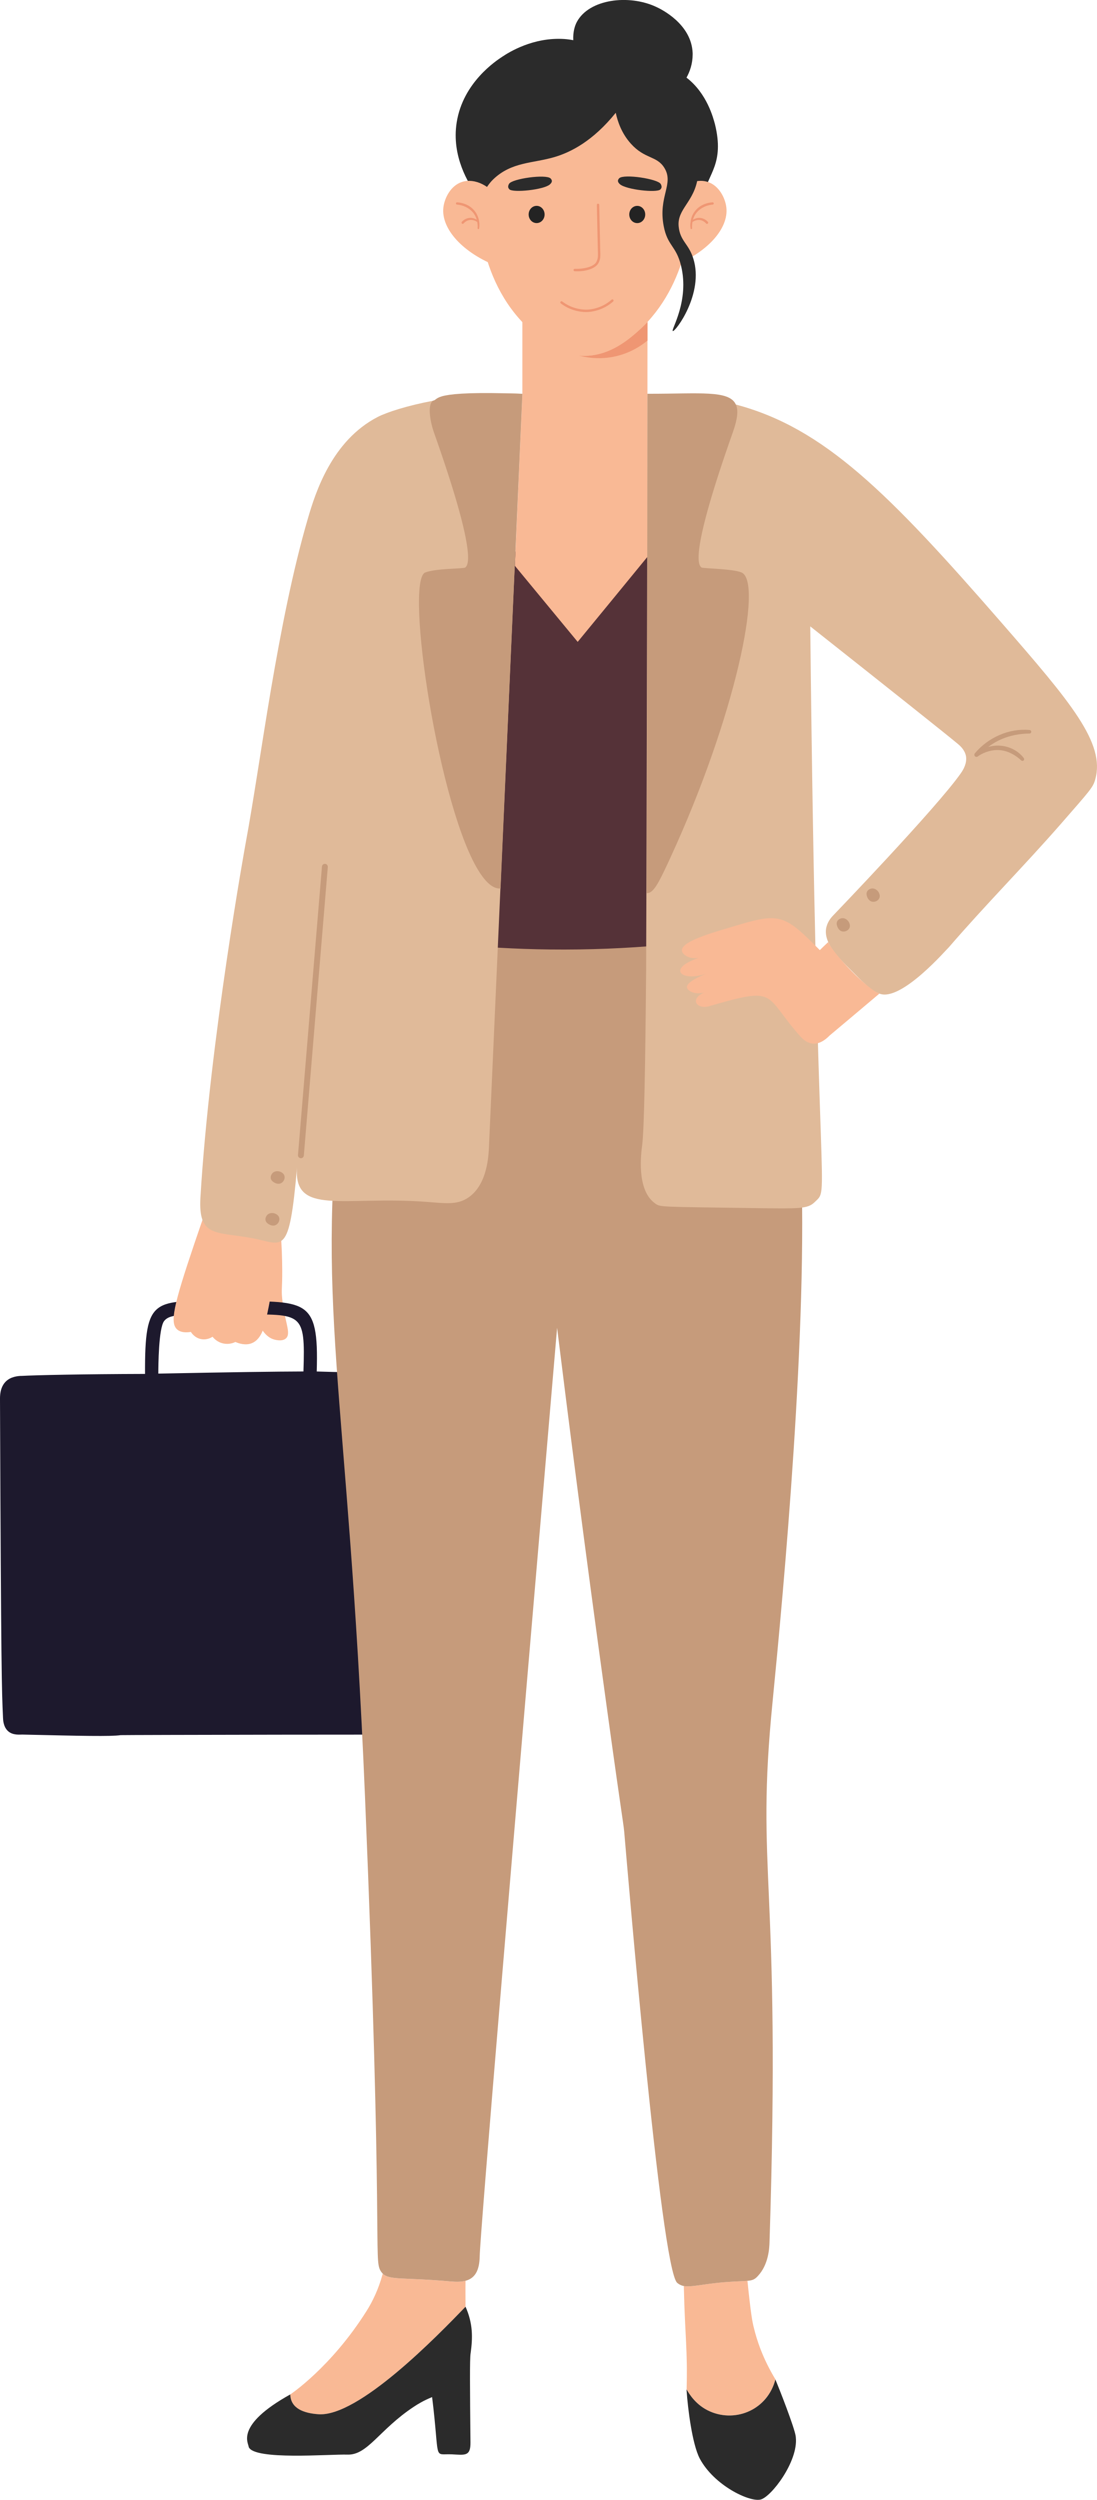 <svg xmlns="http://www.w3.org/2000/svg" width="474.13" height="1080" viewBox="0 0 474.13 1080"><g id="a"/><g id="b"><g id="c"><g id="d"><path d="M211.26 238.25h75.92V427H211.26z" fill="#553238"/><path d="M304.39 83.82h-98.74c-2.95-4.33-10.63-16.18-8.26-30.97 2.72-17.22 16.99-26.58 19.82-28.43 2.71-1.79 13.17-8.44 26.69-7.57 1.5.12 2.71.29 3.87.52-.17-3.64.69-6.3 1.56-7.92 5.32-9.88 22.42-11.96 34.15-6.53 2.2.98 15.43 7.4 15.89 20.05v.52c0 4.04-1.21 7.45-2.66 10.05 8.96 6.88 11.61 17.62 12.31 20.16 4.19 17.12-3.19 21.49-4.62 30.1z" fill="#2b2b2b"/><path d="M108.09 526.76c4.36 1.09 8.71 2.18 13.07 3.27.64 7.79.79 14.09.82 18.36.05 8.56-.43 8.34-.03 12.49.96 10.01 4.08 15.12 1.64 17.34-1.8 1.63-5.24.45-5.55.35-5.97-2.12-9.13-11.89-8.65-24.38l-1.3-27.42z" fill="#f9b995"/><path d="M9.1 594.42c-1.36.07-4.46.29-6.64 2.48C-.09 599.47.0 603.35.0 604.56c.48 119.05.75 125.21 1.3 137.54.04.95.13 4.02 2.25 5.86 2.1 1.83 5.14 1.4 6.07 1.42 25.57.59 38.36.88 42.53.25.63-.09 137.01-.38 138.39-.14 8.65 1.46 12.56-1.4 10.74-10.93-.87-4.55-1.04-32.96-1.38-89.79-.2-33.1 4.03-47.71-5.44-53.89-3.6-2.35-6.91-2-21.31-1.9-15.44.1-27.97-.19-36.26-.46.99-32.54-4.59-30.1-39.51-30.44-31.11-.06-34.82-2.15-34.7 31.49-27.04.08-47.01.51-53.59.87zm122.05-1.91c-11.73.04-30.79.29-62.72.93.0-3.21.09-19.66 2.53-22.74 2.63-3.31 8.67-2.87 32.65-2.83 26.98.04 28.39-1.37 27.54 24.64z" fill="#1d192d"/><path d="M121.16 530.03c-.64 5.92-2.86 25.62-6.24 40.21-.76 3.29-2.07 8.43-6.07 10.05-2.65 1.07-5.46.19-7.11-.52-.64.31-2.57 1.15-5.03.69-2.85-.53-4.45-2.44-4.85-2.95-.4.27-2.31 1.49-4.85 1.04-2.88-.51-4.3-2.77-4.51-3.12-3.32.53-4.99-.25-5.89-1.04-3.25-2.82-1.75-10.07 7.45-37.27 2.09-6.18 3.89-11.34 5.2-15.08l31.89 7.97z" fill="#f9b995"/><g><path d="M201.2 985.36c-.06 3.76.0 7.45.0 11.21-12.13 12.6-46.39 47.9-63.73 46.45-6.12-.46-11.84-2.43-12.02-8.55.0.0 17.68-11.73 33.05-36.17 2.43-3.87 5.03-9.07 6.93-16 3 2.89 8.84 1.5 29.41 3.35 2.48.23 4.62.17 6.36-.29z" fill="#f9b995"/><path d="M335.13 1027.94c-3.35 13-16.87 18.78-28.14 13.92-6.12-2.6-9.13-7.63-10.23-9.53.46-17.68-.69-22.01-1.21-44.72 2.95.58 7.16-.58 14.62-1.39 6.88-.69 10.57-.64 12.88-.87 1.5 14.73 2.14 17.8 2.72 20.11 1.33 5.55 3.87 13.4 9.36 22.47z" fill="#f9b995"/><path d="M343.97 1053.01c-.06-.23-.06-.4-.06-.52-.64-4.04-7.11-20.51-8.78-24.5-3.35 12.94-16.87 18.72-28.14 13.87-6.12-2.6-9.13-7.63-10.23-9.53-.06.12.0.35.0.58.52 7.51 2.37 22.88 5.66 29.23 6.18 11.61 21.43 18.89 26.29 17.74 4.62-1.1 16.35-16.47 15.25-26.87z" fill="#2b2b2b"/><path d="M203.4 1016.67c-.4 2.66-.29 14.62-.06 38.59.06 6.01-2.37 5.37-8.03 5.08-8.32-.35-5.08 3.52-8.55-24.73-3.58 1.44-6.24 3.06-7.97 4.22-14.85 9.82-19.88 20.91-28.6 20.63-7.8-.23-40.39 2.54-42.7-3.29.0-1.62-6.18-9.3 17.97-22.71.17 6.12 5.89 8.09 12.02 8.55 17.33 1.44 51.59-33.86 63.73-46.45 3.24 7.34 3.12 13.35 2.2 20.11z" fill="#2b2b2b"/></g><path d="M333.92 735.13c4.62-46.86 15.48-162.87 12.19-236.07-.52-11.5-1.85-31.49-7.34-56.27-3.93-17.56-8.55-31.43-11.61-39.87-24.96 4.39-55.23 7.68-89.61 7.28-29.87-.35-56.45-3.47-78.98-7.45-2.66 12.77-6.53 32.93-9.82 57.89-13.46 101.74 1.62 136.76 9.01 315.69 7.92 191.24 3.69 199.55 6.7 204.7.3.51.64.92.98 1.27 3 2.89 8.84 1.5 29.41 3.35 2.48.23 4.62.17 6.36-.29 3.87-1.04 6.01-4.1 6.12-10.57.17-9.59 13.98-173.44 33.45-401.14 4.51 36.57 11.67 92.96 21.38 163.28 7.57 55 7.28 49.98 7.8 56.45.81 9.24 15.6 186.44 22.71 192.86.87.75 1.79 1.19 2.89 1.39 2.96.52 7.16-.58 14.62-1.39 6.88-.69 10.57-.64 12.88-.87 2.14-.17 3.18-.58 4.56-2.14 4.56-4.91 4.91-12.02 4.97-14.62 5.14-159.17-6.18-157.96 1.33-233.47z" fill="#c69b7b"/><g><path d="M290.26 115.18c15.43-5.89 24.77-16.44 23.67-25.6-.47-3.94-3.09-9.4-8.07-10.99-5.4-1.73-12.4 1.49-16.52 8.42l.93 28.17z" fill="#f9b995"/><path d="M307.99 87.41c-2.77.17-5.55 1.31-7.37 3.5-1.85 2.13-2.57 5.07-2.16 7.78.03.18.19.31.37.29.19-.02.32-.19.31-.37-.09-.91.0-1.82.16-2.72.9-.58 1.98-.93 3.02-.84 1.1.08 2.13.67 2.86 1.5.19.22.53.23.74.04.21-.2.23-.52.03-.74-.9-1.01-2.21-1.67-3.58-1.72-1.04-.04-1.99.29-2.88.77.37-1.24.99-2.39 1.86-3.34 1.67-1.86 4.17-2.96 6.67-3.16.27-.02.49-.25.48-.52-.02-.27-.25-.48-.52-.46z" fill="#ef9673"/></g><g><path d="M279.84 134.49s0 83.72-.06 106.13c-10 12.25-20.05 24.44-30.1 36.69-9.07-10.98-18.08-21.9-27.15-32.87.98-22.42 3.18-73.03 3.24-74.3v-35.65h54.08z" fill="#f9b995"/><path d="M279.84 139.11v8.03c-2.48 2.02-8.09 6.12-16.41 7.28-5.66.81-10.4-.06-13.23-.81.58.06 1.21.12 1.79.12 11.61.23 20.16-7.34 25.13-11.9.92-.87 1.85-1.73 2.71-2.72z" fill="#ef9673"/><path d="M279.84 139.11c-.89.96-1.79 1.85-2.71 2.72-4.97 4.56-13.52 12.13-25.13 11.9-.58.0-1.21-.06-1.79-.12-9.94-.92-17.1-7.4-21.78-11.79-22.94-21.49-22.36-54.14-22.19-64.94.23-13.29.52-27.73 11.09-38.54 9.36-9.59 22.01-11.79 22.01-11.79 3-.92 7.11-1.91 12.08-2.08 6.3-.17 11.44.98 14.79 2.08.0.0 12.65 2.2 22.07 11.79 10.57 10.8 10.8 25.25 11.03 38.54.23 11.09.23 40.87-19.47 62.22z" fill="#f9b995"/><path d="M235.38 92.66c0 2.06-1.54 3.72-3.45 3.72s-3.45-1.67-3.45-3.72 1.54-3.73 3.45-3.73 3.45 1.67 3.45 3.73z" fill="#232323"/><path d="M278.87 92.66c0 2.06-1.54 3.73-3.45 3.73s-3.45-1.67-3.45-3.73 1.54-3.72 3.45-3.72 3.45 1.67 3.45 3.72z" fill="#232323"/><path d="M253.36 134.82c-1.77.0-3.7-.31-5.48-.87-1.99-.64-3.84-1.61-5.51-2.88-.23-.17-.27-.5-.1-.73.18-.23.5-.27.73-.1 1.58 1.2 3.32 2.11 5.2 2.71 1.81.58 3.79.86 5.55.82 1.03-.03 3.14-.24 5.58-1.22 1.83-.73 3.51-1.77 4.99-3.08.22-.19.55-.17.74.04.19.22.17.55-.04.74-1.58 1.39-3.36 2.49-5.29 3.26-2.59 1.04-4.83 1.26-5.94 1.3-.14.0-.28.0-.43.0z" fill="#ef9673"/><path d="M248.37 117.18c-.28-.01-.5-.26-.49-.53.0-.29.25-.51.53-.51 4.64.13 8.5-1.14 9.38-3.07.16-.33.53-1.07.61-2.06.07-.88.03-2.04-.03-3.64l-.41-18.85c0-.29.22-.53.51-.53.29.0.53.22.53.51l.41 18.84c.06 1.63.11 2.81.03 3.76-.1 1.19-.53 2.07-.68 2.35-1.09 2.39-5.27 4-10.39 3.73z" fill="#ef9673"/><path d="M220.14 81.77c-.4-.41-.49-.86-.49-.86.0.0-.14-.68.38-1.51 1.38-2.21 15.92-4.26 17.93-2.31.53.51.56 1.04.56 1.04.04.73-.62 1.32-.87 1.55-2.6 2.32-15.95 3.7-17.51 2.1z" fill="#2b2b2b"/><path d="M285.42 81.85c.4-.4.5-.86.5-.86.0.0.15-.68-.37-1.52-1.36-2.22-15.88-4.41-17.9-2.48-.53.51-.57 1.04-.57 1.04-.05.73.6 1.33.85 1.55 2.58 2.34 15.91 3.85 17.49 2.26z" fill="#2b2b2b"/></g><path d="M225.76 170.14c-.06 1.27-13.98 315.11-14.39 324.53-.17 4.45-.64 17.04-8.96 22.71-4.85 3.29-9.82 2.48-18.2 1.85-35.82-2.66-57.55 6.24-55.81-15.02-3.47 39.46-5.83 33.22-19.53 30.68-15.6-2.83-23.28-.29-22.24-17.62 4.04-67.71 19.47-152.59 19.47-152.59 3.41-18.32 6.82-42.12 11.04-67.02 4.28-24.96 9.3-51.02 16-73.9 3.18-10.86 10.28-33.39 30.1-43.62 4.04-2.08 12.83-4.91 23.86-6.99 11.38-2.25 25.19-3.76 38.65-3z" fill="#e0ba99"/><path d="M130.05 500.39c-.8-.06-1.32-.67-1.26-1.37l10.36-124.65c.06-.69.67-1.23 1.37-1.16.7.06 1.22.67 1.16 1.37l-10.36 124.65c-.05.66-.61 1.16-1.26 1.16z" fill="#c69b7b"/><path d="M225.76 170.14c-.06 1.27-8.9 201.52-9.42 213.71-2.95.23-5.89-2.2-8.78-6.53-17.85-26.69-32.82-126.65-23.75-130 4.56-1.79 16.47-1.56 17.28-2.14 1.44-1.16 4.85-6.41-13.58-58.47-1.16-3.18-3.12-11.5-.4-13.58 2.95-.58-1.56-4.45 38.65-3z" fill="#c69b7b"/><path d="M290.78 143.02c-.95-.36 7.32-12.95 3.57-28.22-2.14-8.74-5.84-8.46-7.5-17.14-2.44-12.76 4.56-18.19.3-25.12-3.28-5.34-8.4-3.71-14.47-10.45-4.02-4.46-5.73-9.57-6.55-13.36-9.89 12.25-19.43 17.03-26.43 19.11-9.4 2.79-18.57 2.01-26.52 9.64-3.89 3.74-5.08 8.82-6.89 8.43-2.34-.51-2.32-9-2.32-11.18.02-10.75.05-23.3 8.94-34.92 12.48-16.32 32.3-17.57 36.82-17.86 4.5-.28 23.65-1.49 37.7 12.22 11.72 11.44 13.37 26.88 14.08 33.56.31 2.93.57 5.37.12 8.7-1.48 10.9-9.06 13.76-8.31 21.42.63 6.35 4.28 7.31 6.33 13.85 4.74 15.07-7.77 31.76-8.88 31.34z" fill="#2b2b2b"/><g><path d="M215.31 115.18c-15.43-5.89-24.77-16.44-23.67-25.6.47-3.94 3.09-9.4 8.07-10.99 5.4-1.73 12.4 1.49 16.52 8.42l-.93 28.17z" fill="#f9b995"/><path d="M204.94 90.91c-1.82-2.19-4.59-3.33-7.37-3.5-.27-.02-.5.18-.52.45-.02.27.18.51.45.53 2.5.19 5.02 1.3 6.7 3.16.87.95 1.48 2.1 1.86 3.34-.88-.47-1.84-.81-2.88-.77-1.36.05-2.69.72-3.58 1.73-.19.22-.17.56.05.74.22.19.55.16.73-.06.72-.84 1.75-1.41 2.86-1.49 1.04-.09 2.12.26 3.02.84.17.89.25 1.81.16 2.72-.02.18.11.34.29.37.19.03.36-.1.39-.29.41-2.71-.32-5.65-2.16-7.78z" fill="#ef9673"/></g><path d="M473.39 336.65c-.98 3.58-2.08 4.62-15.02 19.47-15.72 17.97-32.59 34.95-48.19 53.04-.58.4-20.67 23.86-30.09 20.11-3.35-1.1-6.6-4.39-12.61-10.46-4.85-4.85-11.61-11.27-10.4-17.85.46-2.37 1.79-4.16 2.83-5.26.0.0 44.89-46.68 55.29-61.53 1.33-1.85 2.77-4.56 2.31-7.45-.52-2.83-2.7-4.64-3.58-5.37-4.62-3.88-29.47-23.63-63.73-50.73 2.72 256.41 8.72 242.02 1.91 248.73-3 2.95-6.7 2.83-24.79 2.6-43.39-.64-41.83-.35-44.31-2.14-8.09-5.89-5.89-21.78-5.43-25.31.81-6.64 1.33-33.22 1.68-75.28.11-10.23.58-226.37.58-249.07h.81c13.92.12 26.11 1.56 37.38 4.62 38.13 10.11 65.98 38.13 114.97 94.41 29.87 34.32 44.72 51.83 40.39 67.48z" fill="#e0ba99"/><path d="M380.09 429.26c-4.85-1.57-19.7-16.72-22.13-22.26-1.59 1.51-2.03 1.88-3.63 3.48-15.53-15.6-17.13-16.38-37.58-10.18-9.18 2.79-27.33 7.58-20.55 12.46 1.76 1.27 3.91 1.35 5.73 1.07-14.07 4.82-7.12 10.48 3.17 6.84-4.54 2-10.84 4.92-7.02 7.42 2.06 1.35 4.5 1.13 6.26.68-6.54 2.95-3.09 7.48 2.26 5.91 30.08-8.77 23.25-4.9 39.32 13.09 3.79 4.24 8.13 4.23 12.65-.4.0.0 16.76-14.06 21.53-18.12z" fill="#f9b995"/><path d="M289.66 370.73l-1.04 2.25c-4.04 8.67-6.3 13.06-9.13 12.88.17-39.81.35-193.03.35-215.74h.81c21.95.0 34.49-1.62 37.38 4.62 1.16 2.48.75 6.24-1.27 11.96-18.43 52.06-15.08 57.31-13.58 58.47.64.46 13.35.52 17.28 2.14 9.53 3.93-2.66 62.4-30.79 123.41z" fill="#c69b7b"/><g><path d="M379.84 385.64c-.51-.97-1.66-1.94-3.03-1.79-.08.0-1.56.2-2.11 1.44-.37.84-.09 1.64.04 2.04.1.3.67 1.93 2.24 2.23 1.26.24 2.68-.47 3.12-1.66.38-1.03-.12-1.99-.26-2.26z" fill="#c69b7b"/><path d="M366.94 398.48c-.51-.97-1.66-1.94-3.03-1.79-.08.0-1.56.2-2.11 1.44-.37.84-.09 1.64.04 2.04.11.3.67 1.93 2.24 2.24 1.26.24 2.68-.47 3.12-1.66.38-1.03-.12-1.99-.26-2.26z" fill="#c69b7b"/></g><path d="M421.34 325.46c2.85-3.43 6.54-6.14 10.64-7.91 4.08-1.79 8.62-2.58 13.04-2.17.39.04.7.37.7.76.0.42-.34.77-.77.77-4.2.03-8.36.81-12.18 2.46-2.01.87-3.89 2-5.64 3.31 1.73-.47 3.55-.67 5.36-.51 3.9.31 7.69 2.26 10.02 5.36.21.29.2.7-.06.97-.29.3-.76.31-1.06.03-2.54-2.36-5.67-4.1-9.08-4.43-3.27-.33-6.63.67-9.41 2.47-.46.51-1.04.55-1.44.23-.4-.33-.46-.93-.12-1.33z" fill="#c69b7b"/><g><path d="M121.32 506.3c-1-.45-2.51-.51-3.49.46-.06.06-1.1 1.12-.78 2.43.22.89.94 1.35 1.29 1.58.27.17 1.72 1.11 3.14.39 1.14-.58 1.82-2.02 1.44-3.23-.33-1.05-1.32-1.5-1.59-1.62z" fill="#c69b7b"/><path d="M119.05 524.37c-1-.45-2.51-.51-3.49.46-.06.06-1.1 1.12-.78 2.43.22.89.94 1.35 1.29 1.58.27.17 1.72 1.11 3.14.39 1.14-.58 1.82-2.02 1.44-3.23-.33-1.05-1.32-1.5-1.59-1.62z" fill="#c69b7b"/></g></g></g></g></svg>